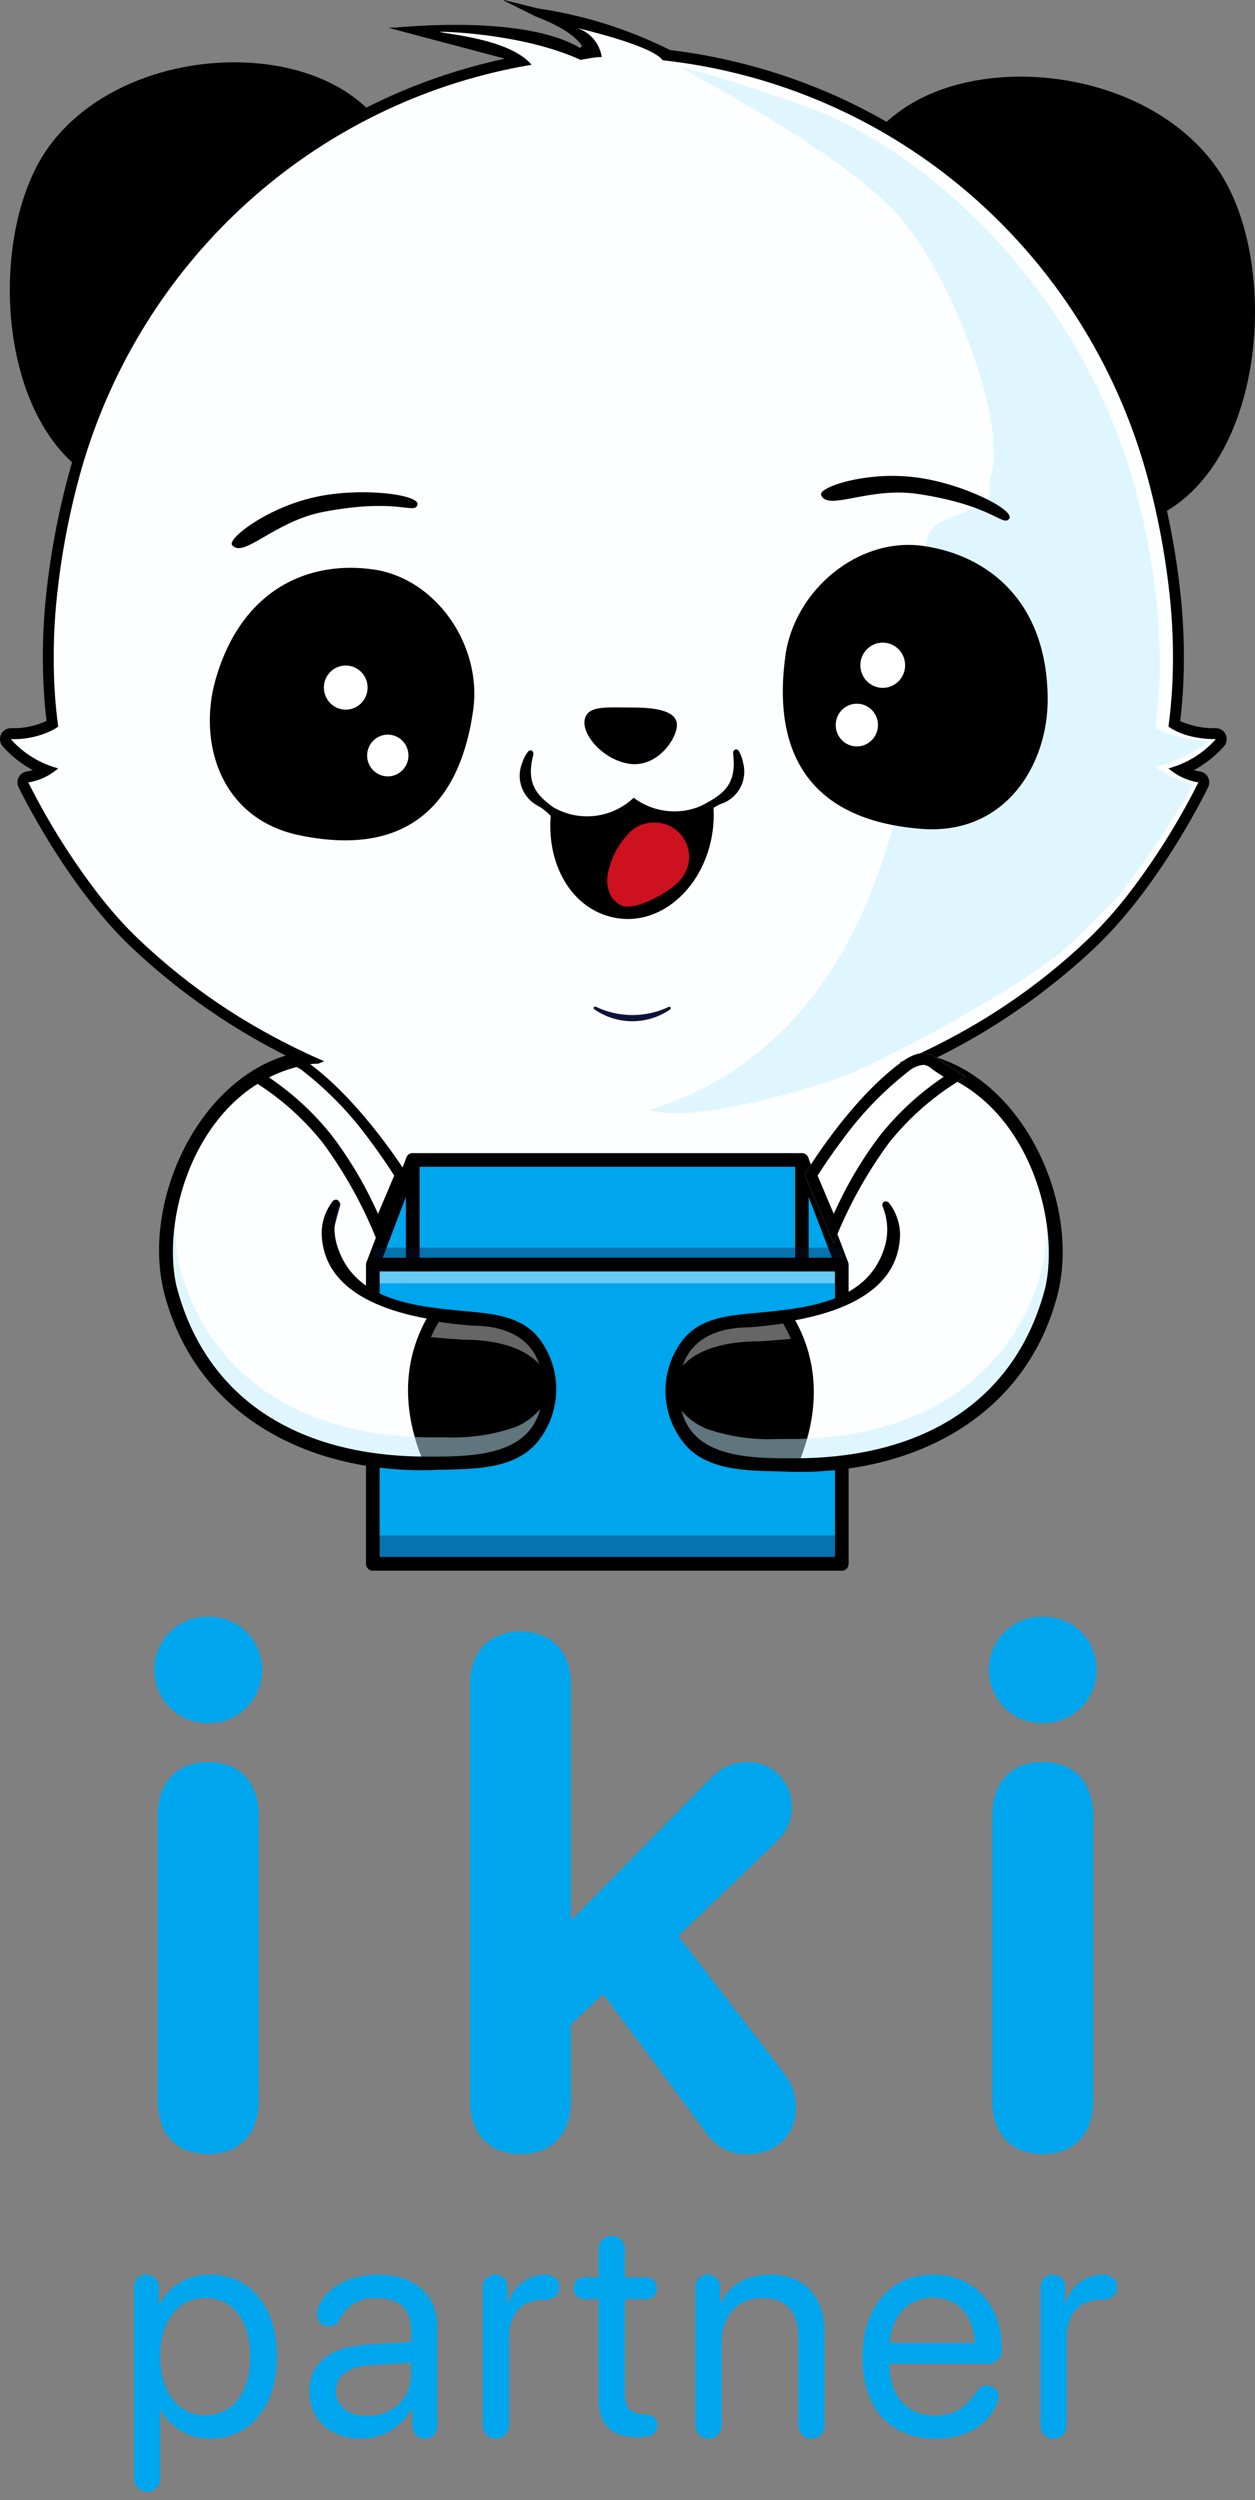 <svg width="111" height="221" viewBox="0 0 111 221" fill="none" xmlns="http://www.w3.org/2000/svg">
<rect x="0" y="0" width="111" height="221" fill="#808080" stroke="none"/>
<path opacity="0.35" d="M83.773 94.829C76.025 98.649 68.939 101.613 54.35 101.613C39.76 101.613 32.47 98.676 24.53 94.652C25.274 94.111 26.184 93.85 27.099 93.917C28.072 93.667 29.332 93.412 30.655 93.139C45.759 98.53 63.756 98.493 78.789 92.828C80.827 93.171 82.701 93.697 83.773 94.829Z" fill="#C5EFFF"/>
<path d="M34.643 35.41C34.345 36.078 34.006 36.728 33.629 37.354C28.522 40.289 14.738 45.651 8.762 42.544C-0.446 37.756 -1.186 20.344 4.406 12.85C9.998 5.355 22.177 3.672 29.479 7.464C38.995 12.408 38.796 26.065 34.646 35.404L34.643 35.41Z" fill="black"/>
<path d="M75.644 37.642C75.94 38.346 76.28 39.03 76.662 39.691C81.923 42.843 96.173 48.687 102.454 45.569C112.133 40.763 113.235 22.647 107.551 14.735C101.867 6.824 89.224 4.84 81.547 8.646C71.546 13.612 71.498 27.834 75.644 37.64V37.642Z" fill="black"/>
<path d="M52.349 5.119C51.94 5.182 51.519 5.26 51.337 5.296C51.277 5.264 51.214 5.236 51.154 5.207C51.551 5.173 51.95 5.144 52.349 5.119Z" fill="white"/>
<path opacity="0.4" d="M5.128 64.074C5.135 64.122 5.14 64.174 5.147 64.222C5.066 64.284 4.982 64.34 4.894 64.392C4.851 64.419 4.8 64.448 4.748 64.477C4.76 63.521 4.8 62.549 4.868 61.562C4.892 61.907 4.921 62.246 4.954 62.586C5.002 63.086 5.06 63.584 5.128 64.072V64.074Z" fill="white"/>
<path opacity="0.4" d="M103.551 64.367C103.462 64.311 103.393 64.262 103.342 64.223C103.349 64.175 103.357 64.126 103.361 64.076C103.428 63.586 103.484 63.09 103.534 62.59C103.568 62.25 103.597 61.91 103.621 61.566C103.688 62.554 103.728 63.525 103.741 64.481C103.668 64.44 103.606 64.403 103.548 64.367H103.551Z" fill="white"/>
<path d="M107.534 65.334C107.534 65.334 107.512 65.361 107.491 65.385C106.38 66.615 104.94 67.493 103.346 67.915C104.094 68.572 105.011 69.003 105.991 69.159C104.25 72.63 102.185 75.925 99.825 79C98.971 80.102 98.059 81.157 97.093 82.16C96.824 82.439 96.55 82.711 96.271 82.976C95.639 83.581 95 84.162 94.354 84.721C92.203 86.587 89.912 88.281 87.501 89.787C87.387 89.86 87.269 89.93 87.159 89.998C83.224 92.406 79.022 94.34 74.639 95.76C68.046 97.89 61.169 98.992 54.247 99.026C47.324 98.992 40.447 97.89 33.853 95.76C29.471 94.339 25.269 92.405 21.333 89.998C21.249 89.944 21.159 89.891 21.076 89.837C18.634 88.319 16.315 86.609 14.14 84.721C13.494 84.161 12.855 83.578 12.223 82.974C11.932 82.695 11.642 82.408 11.361 82.118C10.861 81.601 10.373 81.063 9.905 80.514C9.544 80.094 9.193 79.667 8.854 79.237C6.441 76.124 4.331 72.782 2.554 69.259C2.522 69.194 2.506 69.16 2.506 69.16C2.506 69.16 2.566 69.153 2.674 69.133C3.557 68.959 4.382 68.565 5.075 67.985C5.101 67.963 5.128 67.942 5.152 67.918C3.558 67.496 2.118 66.618 1.007 65.388C0.985 65.364 0.971 65.347 0.964 65.337H1.026C2.287 65.372 3.538 65.094 4.669 64.529C7.529 64.189 10.304 63.937 11.177 61.893C20.109 40.945 44.432 41.462 50.462 57.879C52.342 62.945 52.436 68.51 50.728 73.638C51.817 73.586 52.906 73.556 53.996 73.548H54.508C55.666 73.556 56.825 73.589 57.983 73.648C56.272 68.518 56.365 62.948 58.248 57.88C64.277 41.463 88.601 40.946 97.533 61.894C98.38 63.875 101.01 64.173 103.77 64.499C104.916 65.086 106.189 65.375 107.473 65.339H107.535L107.534 65.334Z" fill="white"/>
<path opacity="0.35" d="M105.987 69.157C105.987 69.157 101.948 77.552 96.267 82.974C93.482 85.631 90.428 87.984 87.155 89.995C83.219 92.404 79.017 94.338 74.635 95.757C61.38 100.116 47.099 100.116 33.845 95.757C29.463 94.337 25.261 92.403 21.325 89.995C18.052 87.984 14.997 85.631 12.212 82.974C6.534 77.552 2.494 69.157 2.494 69.157C3.094 69.065 3.672 68.867 4.203 68.572C6.386 72.468 9.08 76.049 12.211 79.217C14.996 81.874 18.051 84.228 21.324 86.239C25.26 88.648 29.462 90.582 33.844 92.001C47.098 96.36 61.38 96.36 74.634 92.001C79.016 90.581 83.218 88.647 87.154 86.239C90.427 84.228 93.481 81.874 96.266 79.217C99.398 76.049 102.092 72.469 104.275 68.573C104.805 68.869 105.384 69.067 105.984 69.157L105.987 69.157Z" fill="#B3B3B3"/>
<path d="M108.003 64.957C107.943 64.885 107.868 64.827 107.783 64.788C107.698 64.749 107.606 64.73 107.513 64.731C106.371 64.764 105.238 64.529 104.202 64.044C104.139 64.012 104.088 63.961 104.055 63.899C104.022 63.837 104.009 63.766 104.017 63.695C104.06 63.355 104.098 63.006 104.132 62.652C104.205 61.924 104.257 61.179 104.293 60.431C104.399 58.042 104.342 55.648 104.12 53.267C103.755 49.487 103.074 45.745 102.085 42.081C101.64 40.41 101.11 38.763 100.498 37.147C100.462 37.052 100.429 36.96 100.393 36.867C100.328 36.7 100.261 36.53 100.194 36.36C100.16 36.276 100.123 36.188 100.09 36.101C100.076 36.064 100.059 36.028 100.045 35.992C99.929 35.706 99.814 35.422 99.689 35.136C99.096 33.753 98.443 32.4 97.731 31.078C97.628 30.886 97.525 30.695 97.418 30.506C95.679 27.381 93.616 24.451 91.264 21.765C86.464 16.287 80.566 11.901 73.961 8.898C71.352 7.719 68.649 6.766 65.88 6.048C65.322 5.903 64.739 5.762 64.15 5.631C63.611 5.509 63.061 5.397 62.516 5.295C62.078 5.213 61.64 5.135 61.201 5.062C60.526 4.953 59.847 4.859 59.164 4.781C55.478 2.944 51.531 1.7 47.465 1.093C47.722 1.221 51.49 2.466 52.099 4.529C51.796 4.549 51.496 4.571 51.193 4.597C46.266 1.597 34.535 2.474 34.535 2.474C34.535 2.474 41.204 2.593 45.69 5.351C45.236 5.436 44.787 5.529 44.335 5.631C43.746 5.762 43.164 5.903 42.605 6.048C39.836 6.765 37.133 7.719 34.525 8.898C27.92 11.9 22.022 16.285 17.223 21.764C14.873 24.45 12.811 27.379 11.071 30.503C10.965 30.692 10.859 30.884 10.756 31.076C10.044 32.396 9.392 33.748 8.8 35.134C8.663 35.452 8.528 35.775 8.397 36.097C8.257 36.444 8.122 36.792 7.988 37.141V37.146L7.981 37.168C7.37 38.775 6.844 40.414 6.404 42.078C5.416 45.742 4.736 49.484 4.372 53.264C4.149 55.646 4.09 58.04 4.196 60.43C4.232 61.175 4.285 61.922 4.357 62.648C4.391 63.005 4.429 63.354 4.472 63.694C4.48 63.764 4.467 63.835 4.434 63.897C4.401 63.96 4.35 64.011 4.288 64.043C3.245 64.531 2.104 64.766 0.955 64.73C0.841 64.73 0.729 64.763 0.633 64.825C0.537 64.887 0.46 64.976 0.413 65.081C0.365 65.185 0.348 65.302 0.363 65.416C0.378 65.53 0.426 65.637 0.5 65.725C1.292 66.613 2.242 67.343 3.3 67.878C3.343 67.899 3.379 67.932 3.404 67.974C3.428 68.015 3.44 68.063 3.438 68.112C3.436 68.16 3.42 68.207 3.392 68.246C3.364 68.285 3.325 68.315 3.28 68.332C3.007 68.437 2.723 68.511 2.433 68.555C2.338 68.566 2.247 68.6 2.167 68.654C2.087 68.708 2.022 68.78 1.976 68.865C1.929 68.95 1.904 69.045 1.902 69.142C1.9 69.239 1.921 69.335 1.963 69.422C2.128 69.769 6.116 77.977 11.811 83.416C18.387 89.637 26.323 94.204 34.974 96.748C41.23 98.63 47.72 99.602 54.248 99.633C60.776 99.601 67.265 98.63 73.521 96.748C82.172 94.204 90.107 89.637 96.684 83.416C102.382 77.98 106.365 69.769 106.532 69.422C106.574 69.335 106.594 69.239 106.592 69.142C106.589 69.045 106.564 68.95 106.517 68.865C106.471 68.781 106.405 68.709 106.325 68.655C106.245 68.601 106.154 68.568 106.058 68.558C105.769 68.511 105.485 68.435 105.211 68.332C105.166 68.315 105.128 68.285 105.1 68.246C105.072 68.207 105.055 68.16 105.053 68.112C105.051 68.064 105.063 68.016 105.087 67.975C105.111 67.933 105.147 67.899 105.19 67.878C106.248 67.343 107.198 66.613 107.992 65.725C108.081 65.618 108.131 65.483 108.133 65.343C108.135 65.203 108.09 65.066 108.004 64.956L108.003 64.957ZM105.646 66.209C104.911 66.733 104.084 67.112 103.21 67.325C103.102 67.351 103.004 67.406 102.925 67.484C102.847 67.562 102.791 67.661 102.763 67.769C102.736 67.877 102.739 67.991 102.772 68.097C102.805 68.203 102.867 68.298 102.95 68.371C103.473 68.829 104.071 69.19 104.717 69.439C104.765 69.457 104.809 69.486 104.845 69.522C104.882 69.559 104.91 69.604 104.928 69.652C104.947 69.701 104.954 69.753 104.951 69.805C104.948 69.857 104.933 69.908 104.909 69.954C103.633 72.365 100.212 78.38 95.862 82.536C81.456 96.287 63.604 98.391 54.248 98.423C44.889 98.391 27.036 96.287 12.633 82.535C8.277 78.38 4.859 72.365 3.58 69.953C3.555 69.907 3.541 69.857 3.537 69.805C3.534 69.753 3.541 69.701 3.559 69.652C3.577 69.603 3.605 69.559 3.642 69.522C3.678 69.485 3.722 69.457 3.77 69.438C4.418 69.19 5.018 68.829 5.541 68.37C5.625 68.297 5.687 68.203 5.72 68.096C5.753 67.99 5.756 67.876 5.728 67.768C5.701 67.66 5.645 67.562 5.566 67.484C5.487 67.405 5.389 67.35 5.282 67.324C4.407 67.111 3.58 66.732 2.845 66.208C2.805 66.18 2.775 66.141 2.756 66.096C2.738 66.05 2.734 66 2.744 65.952C2.754 65.904 2.777 65.86 2.811 65.825C2.846 65.791 2.889 65.767 2.937 65.757C3.859 65.603 4.736 65.245 5.505 64.708C5.591 64.643 5.659 64.556 5.7 64.456C5.742 64.355 5.756 64.246 5.741 64.138C5.668 63.631 5.606 63.09 5.55 62.529C5.483 61.822 5.43 61.097 5.396 60.371C5.293 58.038 5.35 55.701 5.567 53.376C5.926 49.665 6.594 45.99 7.564 42.392C8.008 40.731 8.538 39.096 9.153 37.492L9.16 37.477C9.164 37.462 9.169 37.451 9.174 37.436C9.18 37.421 9.174 37.429 9.179 37.423C9.188 37.395 9.203 37.363 9.215 37.331C13.968 25.181 23.221 15.379 35.011 10.007C36.22 9.461 37.452 8.963 38.708 8.514C40.087 8.022 41.486 7.592 42.904 7.223C43.449 7.08 44.019 6.942 44.593 6.816C45.34 6.648 46.093 6.5 46.849 6.369L47.157 6.318C47.253 6.301 47.352 6.284 47.448 6.27C47.452 6.269 47.456 6.269 47.461 6.27C47.655 6.238 47.85 6.209 48.044 6.18C50.098 5.875 52.168 5.698 54.244 5.652C56.315 5.698 58.38 5.874 60.429 6.178C60.468 6.183 60.507 6.187 60.545 6.195C60.877 6.243 61.206 6.299 61.538 6.355L61.624 6.37C61.814 6.402 62.004 6.436 62.194 6.472H62.198C62.765 6.579 63.33 6.693 63.892 6.819C64.467 6.945 65.034 7.083 65.58 7.226C66.995 7.593 68.399 8.025 69.775 8.518C71.03 8.964 72.265 9.464 73.472 10.01C85.264 15.382 94.519 25.183 99.273 37.334L99.374 37.596C99.374 37.596 99.374 37.596 99.374 37.601C99.974 39.17 100.491 40.771 100.922 42.396C101.895 45.994 102.565 49.669 102.924 53.381C103.141 55.706 103.198 58.043 103.095 60.376C103.059 61.102 103.007 61.83 102.936 62.533C102.883 63.094 102.821 63.635 102.749 64.142C102.734 64.25 102.748 64.36 102.79 64.46C102.831 64.561 102.899 64.648 102.985 64.713C103.754 65.25 104.631 65.608 105.554 65.761C105.6 65.772 105.643 65.795 105.677 65.83C105.71 65.864 105.733 65.907 105.743 65.955C105.752 66.002 105.748 66.051 105.731 66.096C105.714 66.141 105.684 66.18 105.645 66.208L105.646 66.209Z" fill="black"/>
<path d="M108.291 64.73C108.198 64.614 108.08 64.521 107.947 64.458C107.814 64.395 107.668 64.363 107.52 64.366C106.446 64.394 105.378 64.181 104.394 63.743C104.39 63.742 104.387 63.74 104.384 63.736C104.382 63.733 104.381 63.728 104.382 63.724C104.425 63.391 104.463 63.04 104.497 62.685C104.567 61.974 104.622 61.221 104.658 60.445C104.766 58.039 104.708 55.628 104.485 53.229C104.117 49.429 103.432 45.666 102.437 41.983C101.996 40.321 101.471 38.683 100.866 37.075L100.733 36.73C100.669 36.563 100.601 36.391 100.534 36.221L100.495 36.124C100.474 36.07 100.452 36.017 100.431 35.959L100.385 35.85C100.267 35.562 100.15 35.275 100.025 34.988C99.431 33.602 98.768 32.227 98.052 30.901C97.949 30.707 97.846 30.512 97.737 30.323C95.985 27.176 93.908 24.226 91.54 21.52C86.706 16.004 80.766 11.588 74.114 8.565C71.487 7.377 68.763 6.417 65.975 5.696C65.415 5.548 64.828 5.407 64.232 5.274C63.703 5.155 63.148 5.04 62.586 4.936C62.112 4.847 61.68 4.771 61.261 4.703L61.235 4.698C60.572 4.591 59.914 4.499 59.275 4.426H59.268C55.66 2.618 51.795 1.389 47.812 0.784C47.679 0.762 47.593 0.747 47.557 0.74L44.557 0.001C44.552 -0.001 44.547 9.11683e-05 44.542 0.002C44.538 0.005 44.534 0.009 44.533 0.014C44.531 0.018 44.531 0.024 44.533 0.028C44.534 0.033 44.538 0.037 44.542 0.039L47.308 1.421C47.342 1.438 47.421 1.469 47.544 1.518C49.918 2.442 51.004 3.345 51.477 4.056C51.383 4.155 51.4 4.138 51.304 4.238C46.342 1.294 35.749 2.384 35.081 2.432C35.071 2.432 34.382 2.454 34.382 2.464L44.659 5.186L44.258 5.273C43.679 5.401 43.092 5.545 42.516 5.693C39.728 6.416 37.006 7.376 34.379 8.564C27.728 11.588 21.789 16.004 16.955 21.521C14.589 24.228 12.513 27.178 10.76 30.324C10.654 30.516 10.546 30.708 10.443 30.902C9.724 32.234 9.063 33.609 8.472 34.989C8.335 35.31 8.198 35.635 8.066 35.96C7.924 36.309 7.79 36.66 7.655 37.008L7.569 37.231L7.573 37.236C6.99 38.791 6.486 40.374 6.062 41.98C5.067 45.665 4.382 49.429 4.014 53.23C3.792 55.628 3.734 58.039 3.843 60.446C3.881 61.224 3.934 61.98 4.003 62.681C4.037 63.033 4.076 63.381 4.117 63.708C4.118 63.712 4.117 63.716 4.116 63.72C4.114 63.724 4.111 63.727 4.107 63.73C3.131 64.179 2.066 64.397 0.993 64.366C0.784 64.359 0.578 64.419 0.404 64.538C0.296 64.616 0.205 64.715 0.137 64.83C0.069 64.945 0.025 65.073 0.008 65.205C-0.009 65.338 0.001 65.473 0.038 65.602C0.075 65.73 0.138 65.849 0.223 65.952C0.984 66.813 1.889 67.531 2.898 68.073C2.734 68.123 2.568 68.162 2.4 68.19C2.247 68.206 2.1 68.26 1.972 68.345C1.844 68.431 1.738 68.547 1.663 68.683C1.589 68.819 1.548 68.971 1.544 69.127C1.54 69.282 1.573 69.436 1.641 69.576C1.679 69.66 5.762 78.136 11.565 83.677C18.182 89.936 26.166 94.531 34.87 97.091C41.161 98.984 47.687 99.962 54.251 99.994C60.813 99.962 67.337 98.984 73.626 97.091C82.331 94.531 90.316 89.935 96.934 83.677C102.738 78.135 106.817 69.66 106.858 69.576C106.924 69.437 106.957 69.284 106.953 69.13C106.949 68.975 106.909 68.825 106.835 68.689C106.762 68.554 106.658 68.438 106.531 68.352C106.405 68.265 106.26 68.211 106.108 68.192H106.104C105.932 68.164 105.763 68.124 105.597 68.073C106.602 67.528 107.506 66.811 108.269 65.955C108.411 65.783 108.49 65.568 108.494 65.344C108.498 65.121 108.426 64.903 108.291 64.727V64.73ZM8.842 37.297C8.84 37.3 8.838 37.305 8.838 37.309V37.304C8.839 37.302 8.841 37.299 8.842 37.297Z" fill="black"/>
<path d="M30.004 127.396C29.995 126.612 27.056 127.964 27.06 127.175C27.056 123.001 27.33 118.832 27.88 114.695C27.921 114.389 27.966 114.083 28.012 113.78C28.166 112.768 28.333 111.788 28.512 110.841C29.502 105.617 21.742 97.181 24.53 94.654C25.023 94.208 26.89 94.048 28.149 94.018C28.97 93.681 29.807 93.386 30.658 93.137C33.568 92.533 36.771 91.829 37.846 90.846C42.061 86.984 47.46 85.324 54.023 85.293H54.177C60.74 85.325 66.138 86.987 70.352 90.846C71.825 92.193 75.518 92.275 78.792 92.827C80.829 93.171 75.052 93.308 83.775 94.829C84.186 94.903 84.294 95.482 84.455 95.883C85.89 99.473 79.412 108.695 80.182 113.777C80.826 118.224 81.144 122.713 81.134 127.207C81.139 127.995 79.685 127.638 79.676 128.42" fill="#FCFEFF"/>
<path d="M47.517 126.273C48.862 126.273 49.953 125.171 49.953 123.812C49.953 122.453 48.862 121.351 47.517 121.351C46.171 121.351 45.08 122.453 45.08 123.812C45.08 125.171 46.171 126.273 47.517 126.273Z" fill="#0D1338"/>
<path d="M47.544 116.477C48.89 116.477 49.981 115.375 49.981 114.016C49.981 112.657 48.89 111.555 47.544 111.555C46.199 111.555 45.108 112.657 45.108 114.016C45.108 115.375 46.199 116.477 47.544 116.477Z" fill="#0D1338"/>
<path d="M60.646 126.273C61.992 126.273 63.083 125.171 63.083 123.812C63.083 122.453 61.992 121.351 60.646 121.351C59.3 121.351 58.21 122.453 58.21 123.812C58.21 125.171 59.3 126.273 60.646 126.273Z" fill="#0D1338"/>
<path d="M60.67 116.477C62.016 116.477 63.107 115.375 63.107 114.016C63.107 112.657 62.016 111.555 60.67 111.555C59.325 111.555 58.234 112.657 58.234 114.016C58.234 115.375 59.325 116.477 60.67 116.477Z" fill="#0D1338"/>
<path d="M42.47 104.929C39.645 107.96 37.974 111.903 37.75 116.059C37.442 122.292 37.467 129.969 37.592 136.549C37.178 136.495 36.779 136.437 36.39 136.381C36.268 129.821 36.244 122.203 36.554 115.996C36.791 111.553 38.576 107.338 41.595 104.097C43.205 102.362 44.082 103.183 42.47 104.929Z" fill="#0D1338"/>
<path d="M28.504 114.543C28.131 114.395 27.749 114.242 27.357 114.076L28.504 114.543ZM80.83 114.083C80.438 114.239 80.054 114.394 79.684 114.535L80.83 114.083Z" fill="black"/>
<path d="M27.256 114.826C27.355 113.504 29.07 105.558 29.887 106.155C29.967 106.186 30.032 106.246 30.068 106.324C30.105 106.402 30.111 106.491 30.084 106.572C29.68 107.945 29.349 109.338 29.094 110.747C28.82 112.152 28.652 113.586 28.438 114.998C28.405 115.147 28.317 115.278 28.192 115.365C28.067 115.451 27.915 115.487 27.765 115.465C27.616 115.443 27.48 115.364 27.385 115.245C27.29 115.127 27.243 114.976 27.253 114.823L27.256 114.826Z" fill="#0D1338"/>
<path d="M80.927 114.861C80.732 112.548 79.122 105.558 78.309 106.155C78.229 106.186 78.165 106.246 78.128 106.324C78.091 106.402 78.085 106.491 78.112 106.573C78.517 107.945 78.847 109.339 79.102 110.747C79.376 112.153 79.542 113.587 79.753 115.002C79.787 115.146 79.871 115.272 79.991 115.357C80.111 115.442 80.257 115.48 80.403 115.462C80.548 115.445 80.682 115.374 80.779 115.263C80.875 115.152 80.928 115.009 80.927 114.861Z" fill="#0D1338"/>
<path d="M107.534 65.335C107.534 65.335 107.513 65.361 107.491 65.386C106.38 66.616 104.939 67.495 103.344 67.918C104.094 68.573 105.012 69.003 105.992 69.158C104.251 72.629 102.186 75.924 99.826 78.999C98.972 80.102 98.06 81.157 97.094 82.159C96.825 82.438 96.551 82.711 96.272 82.978C95.64 83.579 95.001 84.16 94.357 84.72C92.206 86.585 89.914 88.279 87.503 89.786C87.388 89.859 87.272 89.929 87.162 89.997C83.225 92.406 79.023 94.341 74.64 95.762C68.047 97.892 61.17 98.994 54.248 99.028C47.325 98.994 40.447 97.892 33.853 95.762C29.471 94.341 25.269 92.406 21.333 89.997C21.247 89.946 21.16 89.893 21.076 89.842C18.635 88.323 16.316 86.612 14.141 84.726C13.495 84.165 12.855 83.584 12.221 82.981C11.93 82.699 11.642 82.413 11.361 82.125C10.859 81.607 10.374 81.072 9.905 80.521C9.546 80.101 9.196 79.674 8.855 79.241C6.439 76.127 4.327 72.783 2.55 69.257C2.519 69.191 2.503 69.157 2.503 69.157C2.559 69.151 2.615 69.142 2.671 69.131C3.554 68.958 4.379 68.563 5.072 67.983C5.098 67.961 5.125 67.939 5.149 67.918C3.554 67.496 2.114 66.616 1.003 65.386C0.982 65.362 0.968 65.344 0.96 65.335H1.023C2.284 65.368 3.534 65.09 4.666 64.527C4.752 64.481 4.829 64.434 4.897 64.393C4.984 64.341 5.068 64.285 5.149 64.223C5.142 64.175 5.137 64.126 5.13 64.076C5.063 63.586 5.008 63.09 4.957 62.59C4.887 61.869 4.836 61.139 4.803 60.401C4.696 58.04 4.753 55.675 4.974 53.323C5.333 49.578 6.008 45.869 6.99 42.239C9.308 33.643 13.839 25.821 20.121 19.567C26.404 13.313 34.214 8.851 42.757 6.634C43.322 6.486 43.894 6.35 44.466 6.221C45.307 6.034 46.157 5.869 47.016 5.725C45.047 3.356 39.037 2.985 38.908 2.813C40.121 2.793 46.47 3.124 51.156 5.206C51.216 5.232 51.279 5.264 51.339 5.295C51.521 5.259 51.941 5.181 52.35 5.118H52.367C52.65 5.066 52.937 5.04 53.225 5.04C53.132 4.448 52.877 3.894 52.489 3.441C52.101 2.988 51.595 2.653 51.029 2.474C51.154 2.502 57.685 4.003 58.611 5.328C60.43 5.527 62.237 5.825 64.024 6.222C64.599 6.351 65.168 6.487 65.735 6.635C74.279 8.851 82.09 13.313 88.373 19.566C94.656 25.819 99.188 33.642 101.507 42.237C102.488 45.868 103.162 49.576 103.523 53.322C103.744 55.674 103.801 58.039 103.694 60.399C103.658 61.137 103.605 61.867 103.536 62.588C103.487 63.088 103.43 63.583 103.365 64.074C103.358 64.125 103.35 64.174 103.343 64.222C103.394 64.261 103.463 64.309 103.553 64.365C103.615 64.404 103.687 64.447 103.769 64.493C104.207 64.732 104.673 64.916 105.155 65.041C105.912 65.238 106.692 65.336 107.474 65.332L107.534 65.335Z" fill="#FCFEFF"/>
<path opacity="0.49" d="M106.956 65.502C106.956 65.502 106.934 65.526 106.915 65.55C105.5 66.599 103.896 67.359 102.193 67.787C103.2 68.527 104.337 69.065 105.545 69.372C103.645 72.653 101.536 75.806 99.231 78.81C98.426 79.844 94.533 83.582 93.917 84.114C91.651 85.843 89.269 87.41 86.787 88.805C83.132 91.025 79.349 93.025 75.459 94.794C73.775 95.582 61.837 99.46 57.446 98.101C76.862 92.113 81.849 70.066 81.849 48.497C81.849 44.499 88.404 46.223 87.491 42.508C89.416 37.795 84.036 23.773 79.021 18.56C73.729 13.063 61.094 6.544 60.224 5.976C61.784 6.165 70.851 9.116 73.29 10.218C85.348 15.662 96.522 28.55 100.446 43.333C101.382 46.789 102.024 50.319 102.366 53.884C102.577 56.124 102.631 58.376 102.529 60.624C102.493 61.324 102.445 62.024 102.375 62.709C102.33 63.185 102.274 63.658 102.212 64.124C102.205 64.172 102.2 64.219 102.193 64.264C102.241 64.301 102.306 64.347 102.392 64.401C102.45 64.437 102.519 64.478 102.596 64.524C103.014 64.75 103.457 64.926 103.915 65.046C104.892 65.294 105.89 65.446 106.896 65.5H106.956V65.502Z" fill="#C5EFFF"/>
<path d="M59.861 64.274C59.673 65.631 57.955 67.837 55.686 67.516C53.418 67.196 51.512 65.04 51.702 63.683C51.892 62.326 53.596 62.535 55.999 62.54C58.26 62.54 60.048 62.919 59.858 64.275L59.861 64.274Z" fill="black"/>
<path d="M63.785 71.049C63.549 71.149 63.323 71.27 63.109 71.411C63.151 72.109 63.123 72.809 63.025 73.501C62.357 78.295 58.627 81.731 54.691 81.173C50.755 80.615 48.347 76.654 48.707 72.12C48.397 71.787 48.042 71.499 47.652 71.265C46.968 70.937 46.434 70.356 46.162 69.641C45.889 68.927 45.899 68.135 46.189 67.427C46.295 67.082 46.46 66.758 46.677 66.471C46.902 66.153 47.258 66.384 47.162 66.748C47.162 66.757 47.159 66.766 47.155 66.774C46.516 69.263 47.481 70.303 48.947 71.363C50.066 72.004 51.357 72.269 52.635 72.116C53.912 71.964 55.107 71.403 56.046 70.516C56.887 71.147 57.875 71.547 58.915 71.675C59.955 71.804 61.009 71.657 61.976 71.249C63.828 70.287 65.198 69.477 64.845 66.66V66.633C64.797 66.262 65.181 66.077 65.364 66.423C65.541 66.736 65.664 67.078 65.727 67.434C65.923 68.172 65.832 68.959 65.471 69.632C65.11 70.304 64.508 70.811 63.788 71.048L63.785 71.049Z" fill="black"/>
<path d="M41.854 62.742C41.069 68.397 38.13 76.252 26.484 73.831C19.4 72.361 17.494 65.502 19.08 60.019C21.414 51.954 27.409 49.536 33.009 50.332C38.609 51.128 42.643 57.087 41.854 62.742Z" fill="black"/>
<path d="M30.579 62.728C31.646 62.728 32.511 61.854 32.511 60.776C32.511 59.699 31.646 58.825 30.579 58.825C29.512 58.825 28.647 59.699 28.647 60.776C28.647 61.854 29.512 62.728 30.579 62.728Z" fill="white"/>
<path d="M34.299 68.626C35.308 68.626 36.126 67.8 36.126 66.781C36.126 65.763 35.308 64.936 34.299 64.936C33.29 64.936 32.472 65.763 32.472 66.781C32.472 67.8 33.29 68.626 34.299 68.626Z" fill="white"/>
<path d="M36.923 44.634C36.621 45.498 35.217 43.997 28.647 45.236C24.271 46.061 21.522 49.417 20.527 48.179C20.094 47.64 23.54 44.896 27.878 43.937C31.98 43.029 37.242 43.721 36.92 44.637L36.923 44.634Z" fill="black"/>
<path d="M60.946 75.992C60.901 76.519 60.714 77.023 60.407 77.451C59.708 78.674 56.095 80.645 54.914 80.017C53.719 79.389 53.474 77.976 53.895 76.668C54.177 75.639 54.692 74.69 55.4 73.896C55.721 73.485 56.139 73.163 56.615 72.957C57.091 72.751 57.611 72.669 58.127 72.719C58.525 72.746 58.914 72.853 59.271 73.032C59.628 73.212 59.947 73.461 60.209 73.765C60.471 74.069 60.67 74.422 60.797 74.804C60.923 75.186 60.974 75.59 60.946 75.992Z" fill="#CE111F"/>
<path d="M69.469 57.956C68.661 63.752 69.358 72.327 81.506 73.266C88.893 73.836 92.693 67.625 92.663 61.774C92.62 53.163 87.393 49.071 81.652 48.256C75.91 47.441 70.273 52.161 69.466 57.957L69.469 57.956Z" fill="black"/>
<path d="M78.075 60.802C79.168 60.802 80.055 59.907 80.055 58.803C80.055 57.698 79.168 56.803 78.075 56.803C76.982 56.803 76.095 57.698 76.095 58.803C76.095 59.907 76.982 60.802 78.075 60.802Z" fill="white"/>
<path d="M75.784 65.978C76.817 65.978 77.654 65.132 77.654 64.09C77.654 63.047 76.817 62.201 75.784 62.201C74.752 62.201 73.915 63.047 73.915 64.09C73.915 65.132 74.752 65.978 75.784 65.978Z" fill="white"/>
<path d="M89.253 45.859C88.684 46.576 87.853 44.687 81.245 43.67C76.845 42.99 73.153 45.238 72.621 43.738C72.39 43.082 76.54 41.638 80.947 42.187C85.115 42.7 89.859 45.107 89.253 45.859Z" fill="black"/>
<path d="M52.683 88.978C53.692 89.465 54.796 89.719 55.915 89.722C57.034 89.725 58.139 89.477 59.151 88.996C59.18 88.984 59.212 88.983 59.241 88.992C59.27 89.002 59.295 89.022 59.311 89.049C59.327 89.075 59.333 89.107 59.328 89.138C59.323 89.168 59.307 89.196 59.283 89.216C58.292 89.905 57.117 90.273 55.913 90.27C54.71 90.267 53.536 89.895 52.548 89.202C52.535 89.191 52.524 89.178 52.516 89.163C52.508 89.148 52.503 89.131 52.502 89.114C52.5 89.097 52.502 89.08 52.507 89.064C52.512 89.048 52.52 89.033 52.531 89.02C52.549 88.998 52.573 88.983 52.599 88.977C52.626 88.97 52.654 88.972 52.68 88.983L52.683 88.978Z" fill="#0D1338"/>
<path d="M70.927 102.531H36.501V132.571H70.927V102.531Z" fill="#00A6ED"/>
<path d="M70.928 133.175H36.501C36.342 133.175 36.19 133.111 36.078 132.998C35.966 132.884 35.903 132.731 35.903 132.57V102.531C35.903 102.371 35.966 102.217 36.078 102.104C36.19 101.991 36.342 101.927 36.501 101.927H70.927C71.086 101.927 71.238 101.991 71.35 102.104C71.462 102.217 71.525 102.371 71.525 102.531V132.574C71.525 132.733 71.461 132.886 71.349 132.999C71.237 133.111 71.086 133.175 70.928 133.175ZM37.1 131.964H70.327V103.136H37.1V131.964Z" fill="black"/>
<path d="M32.978 138.228L36.501 132.571V102.531L32.978 111.776V138.228Z" fill="#00A6ED"/>
<path d="M32.978 138.833C32.922 138.833 32.866 138.825 32.813 138.809C32.688 138.772 32.578 138.695 32.5 138.59C32.422 138.485 32.38 138.357 32.38 138.226V111.773C32.38 111.698 32.394 111.624 32.421 111.554L35.944 102.31C35.995 102.18 36.09 102.072 36.211 102.005C36.332 101.937 36.473 101.914 36.609 101.94C36.745 101.965 36.868 102.038 36.957 102.144C37.047 102.251 37.097 102.386 37.099 102.526V132.566C37.099 132.68 37.067 132.792 37.007 132.888L33.484 138.546C33.43 138.632 33.356 138.704 33.267 138.754C33.178 138.803 33.079 138.829 32.977 138.829L32.978 138.833ZM33.577 111.887V136.127L35.901 132.394V105.788L33.577 111.887Z" fill="black"/>
<path d="M74.449 138.228L70.926 132.571V102.531L74.449 111.776V138.228Z" fill="#00A6ED"/>
<path d="M74.45 138.833C74.349 138.833 74.249 138.807 74.16 138.757C74.072 138.707 73.997 138.636 73.943 138.549L70.42 132.892C70.36 132.795 70.328 132.683 70.328 132.569V102.529C70.33 102.389 70.38 102.254 70.47 102.148C70.559 102.041 70.682 101.968 70.818 101.943C70.954 101.918 71.095 101.94 71.216 102.008C71.338 102.075 71.432 102.183 71.483 102.313L75.006 111.558C75.033 111.627 75.047 111.701 75.047 111.776V138.228C75.047 138.36 75.004 138.487 74.927 138.592C74.849 138.697 74.739 138.774 74.614 138.811C74.561 138.827 74.505 138.835 74.449 138.835L74.45 138.833ZM71.524 132.394L73.848 136.127V111.887L71.524 105.788V132.394Z" fill="black"/>
<path d="M74.45 111.775H32.978V138.228H74.45V111.775Z" fill="#00A6ED"/>
<g opacity="0.4">
<path d="M74.45 111.775H32.978V113.433H74.45V111.775Z" fill="white"/>
</g>
<g opacity="0.35">
<path d="M74.45 110.278H32.978V111.936H74.45V110.278Z" fill="#0D1338"/>
</g>
<g opacity="0.35">
<path d="M74.45 135.721H32.978V138.228H74.45V135.721Z" fill="#0D1338"/>
</g>
<path d="M74.45 138.833H32.978C32.9 138.833 32.822 138.817 32.749 138.787C32.677 138.756 32.611 138.712 32.555 138.656C32.5 138.6 32.456 138.533 32.425 138.46C32.395 138.386 32.38 138.308 32.38 138.228V111.775C32.38 111.615 32.443 111.461 32.555 111.348C32.667 111.235 32.819 111.171 32.978 111.171H74.45C74.609 111.171 74.761 111.235 74.873 111.348C74.985 111.461 75.049 111.615 75.049 111.775V138.225C75.049 138.305 75.034 138.384 75.004 138.458C74.974 138.531 74.93 138.598 74.874 138.655C74.819 138.711 74.753 138.756 74.68 138.786C74.607 138.817 74.529 138.833 74.45 138.833ZM33.577 137.622H73.85V112.381H33.577V137.622Z" fill="black"/>
<path d="M92.861 113.851V113.866C91.778 118.545 88.991 122.64 85.053 125.336C84.952 125.404 84.851 125.472 84.745 125.54L84.685 125.579C84.594 125.639 84.5 125.698 84.406 125.754L84.312 125.812C84.235 125.86 84.154 125.909 84.075 125.955C84.036 125.979 83.997 126.001 83.959 126.023C83.882 126.069 83.805 126.112 83.728 126.159C83.692 126.178 83.656 126.2 83.619 126.22C83.531 126.271 83.442 126.319 83.353 126.367C83.336 126.375 83.321 126.385 83.308 126.392C83.221 126.437 83.137 126.484 83.048 126.528C83.005 126.552 82.959 126.573 82.916 126.595C82.812 126.649 82.706 126.702 82.603 126.751C82.481 126.811 82.358 126.87 82.233 126.928C82.107 126.986 81.992 127.04 81.87 127.093C81.861 127.098 81.851 127.1 81.841 127.105C81.724 127.159 81.603 127.21 81.483 127.261C81.475 127.265 81.466 127.268 81.457 127.27C81.339 127.322 81.222 127.37 81.101 127.416C81.097 127.416 81.092 127.42 81.087 127.42L80.695 127.576C80.563 127.627 80.433 127.676 80.298 127.721C80.163 127.767 80.032 127.816 79.897 127.86C79.627 127.952 79.358 128.037 79.078 128.12C76.216 128.936 73.253 129.333 70.28 129.299H69.319C67.219 129.393 65.12 129.092 63.129 128.411C62.401 128.122 61.74 127.686 61.184 127.13C60.867 126.803 60.595 126.432 60.379 126.03C59.844 124.963 59.593 123.774 59.651 122.579C59.764 118.919 62.205 116.81 66.35 116.788C67.511 116.698 68.594 116.571 69.599 116.407C69.621 116.407 69.642 116.399 69.662 116.397C75.869 115.377 79.079 112.967 79.21 109.213C79.215 108.581 79.079 107.955 78.814 107.383C78.754 107.286 78.7 107.179 78.643 107.065C78.574 106.896 78.477 106.74 78.357 106.604L78.215 106.495L78.201 106.317C78.201 106.286 78.174 106.25 78.191 106.223C79.45 104.298 80.207 99.526 80.64 96.514C81.474 96.148 82.296 95.736 83.096 95.323C83.096 95.306 83.846 94.954 83.99 94.872C86.429 95.994 88.5 97.796 89.961 100.065C92.609 104.08 93.772 109.623 92.854 113.854L92.861 113.851Z" fill="#FCFEFF"/>
<path d="M60.241 126.035C60.456 126.438 60.728 126.809 61.046 127.135C61.602 127.69 62.263 128.127 62.991 128.417C64.982 129.098 67.081 129.399 69.181 129.305H70.068C72.62 123.276 71.099 118.9 69.525 116.4C69.504 116.4 69.484 116.407 69.463 116.409C68.458 116.572 67.375 116.699 66.214 116.79C62.069 116.814 59.629 118.921 59.515 122.581C59.456 123.776 59.707 124.966 60.243 126.033L60.241 126.035Z" fill="black"/>
<path opacity="0.4" d="M70.756 118.252C69.617 118.385 68.394 118.489 67.087 118.563C63.199 118.58 60.594 119.743 59.654 121.815V121.66C59.767 118.549 62.209 116.75 66.354 116.731C67.514 116.653 68.597 116.545 69.602 116.408C69.624 116.408 69.645 116.401 69.665 116.398C70.094 116.975 70.46 117.596 70.756 118.252Z" fill="white"/>
<path d="M69.593 129.843H69.177C67.009 129.933 64.843 129.616 62.789 128.91C61.996 128.592 61.275 128.116 60.669 127.51C60.317 127.148 60.017 126.738 59.778 126.291C59.199 125.142 58.925 123.861 58.985 122.573V122.566C58.975 121.689 59.151 120.821 59.499 120.019C59.848 119.216 60.363 118.498 61.008 117.913C62.485 116.751 64.324 116.162 66.194 116.252C67.328 116.163 68.4 116.039 69.38 115.879L69.791 115.813L69.978 116.11C71.687 118.819 73.175 123.343 70.562 129.515L70.425 129.84H70.04C69.894 129.84 69.744 129.84 69.596 129.84L69.593 129.843ZM60.713 125.778C60.906 126.136 61.147 126.465 61.429 126.756C61.935 127.262 62.538 127.658 63.201 127.919C65.129 128.569 67.158 128.856 69.189 128.766H69.718C71.874 123.414 70.719 119.456 69.261 116.985C68.331 117.128 67.32 117.242 66.258 117.325H66.22C62.349 117.349 60.157 119.218 60.051 122.594C59.997 123.694 60.225 124.79 60.714 125.776L60.713 125.778Z" fill="black"/>
<path opacity="0.49" d="M92.859 113.851V113.866C91.777 118.545 88.99 122.64 85.052 125.336C84.951 125.404 84.85 125.472 84.744 125.54L84.684 125.579C84.592 125.639 84.499 125.698 84.405 125.754L84.311 125.812C84.234 125.86 84.153 125.909 84.073 125.955C84.035 125.979 83.996 126.001 83.958 126.023C83.881 126.069 83.804 126.112 83.727 126.159C83.69 126.178 83.654 126.2 83.618 126.22C83.529 126.271 83.44 126.319 83.352 126.367C83.335 126.374 83.32 126.384 83.306 126.391C83.22 126.437 83.136 126.484 83.047 126.528C83.004 126.552 82.958 126.573 82.914 126.595C82.811 126.649 82.706 126.702 82.602 126.751C82.479 126.811 82.357 126.87 82.232 126.928C82.107 126.986 81.992 127.04 81.869 127.093C81.86 127.098 81.85 127.1 81.841 127.105C81.723 127.159 81.603 127.21 81.483 127.261C81.474 127.265 81.466 127.268 81.457 127.27C81.339 127.322 81.221 127.37 81.101 127.416C81.096 127.416 81.091 127.42 81.086 127.42L80.694 127.576C80.562 127.627 80.432 127.675 80.298 127.721C80.163 127.767 80.031 127.816 79.897 127.86C79.628 127.952 79.357 128.037 79.077 128.12C76.216 128.935 73.253 129.333 70.279 129.299H69.317C67.217 129.393 65.118 129.092 63.127 128.411C62.399 128.122 61.737 127.686 61.182 127.13C60.865 126.802 60.594 126.432 60.377 126.03C60.013 125.332 59.785 124.569 59.705 123.784C59.728 123.833 59.752 123.879 59.777 123.925C59.992 124.328 60.263 124.699 60.582 125.025C61.137 125.58 61.799 126.016 62.526 126.307C64.517 126.988 66.616 127.289 68.716 127.195H69.677C72.651 127.228 75.613 126.831 78.475 126.016C78.751 125.933 79.023 125.849 79.294 125.756L79.695 125.618C79.83 125.569 79.96 125.52 80.092 125.472C80.225 125.424 80.354 125.373 80.484 125.317C80.489 125.317 80.494 125.312 80.499 125.312L80.854 125.166C80.861 125.166 80.871 125.16 80.881 125.157C81.001 125.107 81.118 125.055 81.239 125.002C81.248 124.997 81.258 124.994 81.267 124.989C81.389 124.936 81.51 124.879 81.63 124.824C81.75 124.769 81.877 124.708 82 124.647C82.106 124.596 82.209 124.543 82.313 124.491L82.445 124.424C82.531 124.38 82.618 124.334 82.705 124.288L82.75 124.264C82.839 124.215 82.928 124.166 83.017 124.116C83.053 124.096 83.089 124.077 83.124 124.055C83.201 124.009 83.278 123.966 83.356 123.919C83.394 123.897 83.433 123.875 83.471 123.851C83.548 123.805 83.63 123.756 83.709 123.707L83.803 123.649L84.082 123.474C84.103 123.462 84.122 123.448 84.142 123.435C84.245 123.368 84.346 123.299 84.45 123.232C88.387 120.535 91.173 116.439 92.252 111.761V111.746C92.722 109.311 92.658 106.802 92.065 104.394C93.159 107.418 93.432 110.683 92.856 113.85L92.859 113.851Z" fill="#C5EFFF"/>
<path d="M93.629 114.07C90.99 124.996 81.154 130.278 70.151 130.1C66.849 129.94 62.307 130.363 60.181 127.151C59.294 125.882 58.831 124.36 58.859 122.807C58.887 121.254 59.404 119.75 60.334 118.514C61.728 116.703 63.771 116.336 66.366 116.097C71.177 115.648 76.882 115.261 78.314 109.981C78.587 108.877 78.503 107.714 78.074 106.663C78.048 106.612 78.036 106.555 78.038 106.498C78.039 106.443 78.053 106.389 78.08 106.342C78.107 106.294 78.145 106.254 78.192 106.226C78.206 106.216 78.221 106.209 78.237 106.204C78.3 106.187 78.366 106.186 78.429 106.201C78.492 106.216 78.551 106.246 78.6 106.289C79.263 107.122 79.619 108.163 79.607 109.232C79.386 115.439 71.408 116.805 66.362 117.196C62.421 117.286 60.16 118.973 60.048 122.591C59.945 128.735 65.445 128.925 70.273 128.901C81.993 128.901 89.955 123.557 92.463 113.766C93.895 107.164 90.226 95.998 80.931 94.294C80.804 94.27 80.68 94.189 80.56 94.172C80.507 94.165 80.344 93.993 80.219 94.042C80.45 93.944 80.801 93.955 81.027 93.853C81.443 93.668 81.897 93.51 82.303 93.314C82.339 93.323 82.375 93.331 82.408 93.34C90.471 95.518 95.422 106.146 93.623 114.068L93.629 114.07Z" fill="black"/>
<path d="M15.197 113.706V113.72C16.28 118.399 19.067 122.494 23.005 125.19C23.106 125.258 23.207 125.326 23.313 125.394L23.373 125.433C23.465 125.494 23.558 125.552 23.652 125.608L23.746 125.666C23.823 125.715 23.904 125.764 23.984 125.809C24.022 125.834 24.061 125.855 24.099 125.877C24.176 125.923 24.253 125.967 24.33 126.013C24.366 126.033 24.402 126.054 24.438 126.074C24.526 126.124 24.616 126.173 24.704 126.222C24.721 126.229 24.736 126.239 24.75 126.246C24.836 126.292 24.921 126.338 25.009 126.382C25.052 126.406 25.098 126.428 25.142 126.45C25.245 126.503 25.35 126.557 25.454 126.606C25.577 126.667 25.699 126.725 25.825 126.783C25.95 126.841 26.065 126.895 26.187 126.948L26.216 126.961C26.334 127.014 26.454 127.065 26.574 127.116C26.582 127.12 26.591 127.124 26.6 127.126C26.718 127.177 26.836 127.226 26.956 127.272C26.96 127.272 26.965 127.276 26.971 127.276L27.363 127.432C27.495 127.483 27.624 127.531 27.759 127.577C27.894 127.623 28.026 127.672 28.16 127.716C28.429 127.808 28.699 127.893 28.98 127.975C31.841 128.791 34.804 129.189 37.777 129.155H38.738C40.838 129.249 42.938 128.948 44.929 128.267C45.656 127.978 46.318 127.541 46.873 126.985C47.191 126.658 47.461 126.288 47.678 125.886C48.213 124.819 48.464 123.629 48.406 122.434C48.293 118.774 45.852 116.665 41.707 116.643C40.546 116.553 39.463 116.426 38.458 116.262C38.436 116.262 38.415 116.255 38.396 116.252C32.188 115.232 28.978 112.823 28.847 109.068C28.842 108.436 28.978 107.81 29.244 107.238C29.304 107.141 29.357 107.034 29.415 106.92C29.484 106.751 29.58 106.595 29.7 106.459L29.842 106.35L29.857 106.173C29.857 106.141 29.883 106.105 29.866 106.078C28.607 104.153 27.85 99.381 27.417 96.369C26.583 96.003 25.762 95.591 24.962 95.178C24.962 95.161 24.212 94.809 24.067 94.726C21.628 95.848 19.557 97.65 18.096 99.919C15.448 103.934 14.285 109.477 15.203 113.708L15.197 113.706Z" fill="#FCFEFF"/>
<path d="M47.82 125.887C47.604 126.29 47.333 126.66 47.015 126.986C46.459 127.542 45.798 127.978 45.071 128.268C43.08 128.949 40.98 129.25 38.88 129.156H37.992C35.44 123.127 36.961 118.751 38.535 116.251C38.556 116.251 38.575 116.258 38.597 116.261C39.602 116.424 40.684 116.551 41.846 116.642C45.991 116.666 48.43 118.773 48.545 122.433C48.603 123.628 48.352 124.818 47.817 125.885L47.82 125.887Z" fill="black"/>
<path opacity="0.4" d="M37.307 118.104C38.446 118.237 39.669 118.341 40.976 118.415C44.864 118.432 47.469 119.594 48.408 121.667V121.511C48.295 118.4 45.854 116.601 41.709 116.582C40.548 116.504 39.465 116.396 38.46 116.259C38.439 116.259 38.417 116.251 38.398 116.249C37.969 116.824 37.603 117.445 37.307 118.101V118.104Z" fill="white"/>
<path d="M38.473 129.695H38.889C41.057 129.785 43.223 129.468 45.277 128.762C46.07 128.444 46.791 127.968 47.397 127.362C47.749 127 48.049 126.59 48.288 126.144C48.867 124.995 49.141 123.713 49.081 122.426V122.419C49.091 121.542 48.916 120.674 48.566 119.872C48.218 119.07 47.703 118.352 47.058 117.766C45.581 116.605 43.742 116.016 41.872 116.106C40.738 116.016 39.666 115.892 38.686 115.732L38.275 115.667L38.088 115.963C36.379 118.672 34.891 123.196 37.504 129.368L37.641 129.693H38.026C38.172 129.693 38.322 129.693 38.47 129.693L38.473 129.695ZM47.353 125.63C47.16 125.988 46.919 126.317 46.637 126.608C46.131 127.114 45.528 127.51 44.865 127.771C42.937 128.421 40.908 128.708 38.877 128.618H38.348C36.192 123.266 37.347 119.308 38.804 116.837C39.735 116.98 40.747 117.094 41.808 117.177H41.846C45.717 117.201 47.91 119.07 48.015 122.446C48.069 123.546 47.841 124.642 47.352 125.627L47.353 125.63Z" fill="black"/>
<path opacity="0.49" d="M15.201 113.706V113.72C16.284 118.398 19.072 122.491 23.009 125.187C23.11 125.254 23.21 125.323 23.317 125.39L23.377 125.429C23.468 125.49 23.561 125.548 23.655 125.604L23.749 125.663C23.826 125.711 23.908 125.76 23.987 125.806C24.026 125.83 24.064 125.852 24.103 125.873C24.18 125.919 24.257 125.963 24.334 126.009C24.37 126.029 24.406 126.051 24.442 126.07C24.53 126.121 24.62 126.17 24.708 126.218C24.725 126.225 24.74 126.235 24.753 126.242C24.84 126.288 24.924 126.334 25.013 126.378C25.056 126.402 25.102 126.424 25.145 126.446C25.249 126.499 25.354 126.552 25.458 126.601C25.581 126.662 25.703 126.72 25.828 126.779C25.954 126.837 26.069 126.89 26.191 126.943C26.2 126.948 26.21 126.95 26.22 126.956C26.337 127.01 26.458 127.06 26.578 127.111C26.586 127.116 26.595 127.119 26.604 127.121C26.722 127.172 26.84 127.22 26.96 127.266C26.964 127.266 26.969 127.271 26.974 127.271L27.366 127.426C27.499 127.478 27.628 127.526 27.763 127.572C27.898 127.618 28.029 127.667 28.164 127.71C28.434 127.803 28.703 127.888 28.983 127.97C31.845 128.786 34.808 129.183 37.781 129.15H38.742C40.842 129.244 42.941 128.942 44.932 128.262C45.66 127.972 46.322 127.536 46.877 126.98C47.194 126.653 47.465 126.283 47.681 125.88C48.046 125.182 48.274 124.42 48.355 123.635C48.331 123.683 48.307 123.73 48.282 123.776C48.067 124.179 47.796 124.549 47.477 124.875C46.922 125.431 46.26 125.867 45.533 126.157C43.542 126.838 41.443 127.139 39.343 127.045H38.382C35.408 127.079 32.446 126.681 29.584 125.866C29.308 125.783 29.036 125.698 28.765 125.606L28.363 125.467C28.229 125.419 28.099 125.37 27.967 125.322C27.834 125.274 27.705 125.222 27.575 125.166C27.57 125.166 27.565 125.162 27.56 125.162L27.205 125.016C27.198 125.016 27.188 125.008 27.178 125.006C27.058 124.955 26.941 124.904 26.82 124.851L26.792 124.838C26.669 124.784 26.549 124.728 26.429 124.673C26.309 124.618 26.182 124.557 26.059 124.496C25.953 124.445 25.85 124.392 25.746 124.34L25.614 124.273C25.527 124.229 25.44 124.183 25.354 124.137L25.309 124.113C25.219 124.064 25.131 124.015 25.042 123.965C25.006 123.945 24.97 123.926 24.934 123.904C24.858 123.858 24.78 123.815 24.703 123.768C24.665 123.746 24.627 123.724 24.588 123.7C24.511 123.654 24.429 123.605 24.35 123.557L24.256 123.499L23.977 123.324C23.956 123.311 23.936 123.297 23.917 123.285C23.814 123.217 23.713 123.149 23.609 123.081C19.672 120.385 16.887 116.29 15.806 111.611V111.596C15.337 109.162 15.401 106.653 15.994 104.245C14.9 107.27 14.627 110.534 15.203 113.701L15.201 113.706Z" fill="#C5EFFF"/>
<path d="M14.428 113.922C17.067 124.848 26.903 130.13 37.906 129.952C41.208 129.792 45.749 130.215 47.876 127.003C48.763 125.734 49.225 124.212 49.198 122.659C49.17 121.106 48.653 119.602 47.722 118.365C46.328 116.555 44.285 116.187 41.69 115.948C36.879 115.499 31.175 115.113 29.742 109.832C29.469 108.728 29.553 107.566 29.983 106.514C30.009 106.463 30.021 106.406 30.019 106.349C30.018 106.294 30.003 106.241 29.976 106.193C29.95 106.146 29.911 106.106 29.865 106.077C29.851 106.067 29.836 106.06 29.82 106.055C29.757 106.038 29.691 106.037 29.628 106.052C29.564 106.067 29.506 106.097 29.457 106.14C28.794 106.974 28.438 108.014 28.45 109.084C28.671 115.29 36.649 116.656 41.694 117.047C45.635 117.136 47.897 118.824 48.009 122.442C48.112 128.586 42.611 128.777 37.783 128.752C26.063 128.752 18.102 123.408 15.593 113.617C14.161 107.016 17.845 95.819 27.144 94.115C27.271 94.091 27.394 94.072 27.516 94.055C27.569 94.048 27.682 94.02 27.733 94.016C27.502 93.919 27.259 93.805 27.034 93.705C26.618 93.52 26.163 93.362 25.758 93.166C25.721 93.175 25.685 93.183 25.652 93.192C17.59 95.37 12.638 105.998 14.437 113.92L14.428 113.922Z" fill="black"/>
<path d="M23.717 95.181C23.997 95.37 24.307 95.587 24.639 95.833C26.412 97.137 28.004 98.674 29.375 100.402C30.803 102.287 32.033 104.316 33.047 106.457C33.188 106.747 33.32 107.026 33.439 107.286L34.866 103.913C34.483 103.305 33.714 102.13 32.686 100.769C31.039 98.496 29.086 96.467 26.883 94.74C26.493 94.39 26.003 94.172 25.484 94.119C25.217 94.163 24.969 94.285 24.769 94.469L24.602 94.591C24.529 94.645 24.442 94.708 24.349 94.769L24.345 94.772C24.123 94.918 23.912 95.053 23.714 95.178M21.741 95.172C22.502 94.858 23.232 94.471 23.92 94.018C24.043 93.936 25.127 93.613 25.256 93.518C25.948 93.01 25.596 92.71 27.371 94.017C32.073 97.478 36.016 103.825 36.016 103.825L33.442 109.906C32.21 106.748 30.573 103.768 28.571 101.041C26.683 98.665 24.366 96.674 21.741 95.172Z" fill="black"/>
<path d="M85.438 95.172C85.438 95.172 84.558 94.674 83.387 93.911C82.604 93.393 81.798 92.36 79.691 93.911C74.99 97.37 71.164 103.825 71.164 103.825L73.736 109.904C74.968 106.747 76.606 103.767 78.608 101.042C80.496 98.666 82.813 96.674 85.438 95.172Z" fill="white"/>
<path d="M83.462 95.181C83.182 95.37 82.872 95.588 82.54 95.833C80.767 97.137 79.175 98.674 77.804 100.403C76.376 102.287 75.146 104.316 74.132 106.457C73.991 106.748 73.859 107.026 73.74 107.286L72.313 103.914C72.697 103.306 73.466 102.13 74.494 100.77C76.141 98.497 78.094 96.468 80.296 94.741C80.687 94.391 81.176 94.174 81.696 94.12C81.962 94.164 82.211 94.286 82.411 94.47L82.577 94.592C82.65 94.645 82.737 94.709 82.83 94.77L82.834 94.772C83.056 94.918 83.266 95.053 83.464 95.178M85.438 95.172C85.438 95.172 84.558 94.674 83.387 93.911C83.264 93.829 83.14 93.736 83.01 93.641C82.318 93.132 81.467 92.604 79.691 93.911C74.99 97.37 71.164 103.825 71.164 103.825L73.736 109.904C74.968 106.747 76.606 103.767 78.608 101.042C80.496 98.666 82.813 96.674 85.438 95.172Z" fill="black"/>
<path d="M18.421 152.3C19.04 152.316 19.655 152.207 20.231 151.979C20.808 151.751 21.334 151.408 21.778 150.971C22.223 150.534 22.577 150.012 22.82 149.434C23.063 148.856 23.191 148.235 23.194 147.607C23.193 146.978 23.067 146.355 22.825 145.776C22.583 145.197 22.229 144.674 21.784 144.236C21.338 143.799 20.812 143.456 20.234 143.229C19.657 143.002 19.04 142.895 18.421 142.914C17.802 142.895 17.186 143.002 16.608 143.229C16.03 143.456 15.504 143.799 15.059 144.236C14.614 144.674 14.259 145.197 14.017 145.776C13.775 146.355 13.649 146.978 13.648 147.607C13.652 148.235 13.779 148.856 14.022 149.434C14.265 150.012 14.62 150.534 15.064 150.971C15.508 151.408 16.034 151.751 16.611 151.979C17.187 152.207 17.803 152.316 18.421 152.3ZM18.421 190.404C21.177 190.404 22.888 188.632 22.888 185.68V160.505C22.888 157.552 21.175 155.75 18.421 155.75C15.637 155.75 13.954 157.553 13.954 160.505V185.678C13.954 188.631 15.637 190.402 18.421 190.402V190.404ZM46.039 190.404C48.67 190.404 50.506 188.788 50.506 185.68V178.934L53.35 176.262L61.766 187.574C63.174 189.719 64.244 190.402 66.141 190.402C68.651 190.402 70.395 188.724 70.395 186.3C70.395 185.119 70.119 184.31 69.14 182.974L59.991 171.133L68.344 163.115C69.629 161.903 70.027 161.064 70.027 159.697C70.034 159.168 69.935 158.644 69.736 158.156C69.538 157.668 69.243 157.226 68.871 156.857C68.499 156.488 68.058 156.199 67.572 156.009C67.087 155.819 66.569 155.73 66.049 155.75C64.703 155.75 63.694 156.278 62.5 157.553L50.629 169.642H50.506V148.974C50.506 145.866 48.67 144.219 46.039 144.219C43.438 144.219 41.572 145.866 41.572 148.974V185.679C41.572 188.786 43.438 190.402 46.039 190.402V190.404ZM92.229 152.3C92.848 152.316 93.463 152.207 94.04 151.979C94.616 151.751 95.142 151.408 95.586 150.971C96.031 150.534 96.385 150.012 96.628 149.434C96.871 148.856 96.999 148.235 97.002 147.607C97.001 146.978 96.876 146.355 96.633 145.776C96.391 145.197 96.037 144.673 95.592 144.236C95.147 143.798 94.62 143.456 94.042 143.229C93.465 143.002 92.848 142.894 92.229 142.914C91.61 142.894 90.994 143.002 90.416 143.229C89.838 143.456 89.312 143.798 88.867 144.236C88.421 144.673 88.067 145.197 87.825 145.776C87.583 146.355 87.457 146.978 87.456 147.607C87.46 148.235 87.587 148.856 87.83 149.434C88.073 150.012 88.428 150.534 88.872 150.971C89.317 151.408 89.843 151.751 90.419 151.979C90.995 152.207 91.611 152.316 92.229 152.3ZM92.229 190.404C94.985 190.404 96.696 188.632 96.696 185.68V160.505C96.696 157.552 94.983 155.75 92.229 155.75C89.445 155.75 87.762 157.553 87.762 160.505V185.678C87.762 188.631 89.445 190.402 92.229 190.402V190.404Z" fill="#00A6ED"/>
<path d="M13.017 220.256C13.177 220.258 13.335 220.227 13.482 220.163C13.628 220.1 13.761 220.006 13.87 219.888C13.979 219.77 14.062 219.631 14.115 219.478C14.168 219.326 14.188 219.164 14.176 219.003V213.033H14.229C14.665 213.821 15.306 214.474 16.084 214.918C16.861 215.363 17.745 215.582 18.637 215.553C22.126 215.553 24.51 212.696 24.51 208.302C24.51 203.908 22.113 201.051 18.584 201.051C17.673 201.03 16.773 201.263 15.984 201.724C15.195 202.185 14.547 202.857 14.109 203.666H14.056V202.237C14.068 202.085 14.048 201.932 13.999 201.788C13.949 201.644 13.871 201.512 13.768 201.401C13.665 201.289 13.541 201.201 13.402 201.14C13.264 201.08 13.115 201.05 12.964 201.051C12.812 201.048 12.662 201.078 12.522 201.137C12.382 201.197 12.256 201.285 12.152 201.397C12.048 201.508 11.968 201.641 11.918 201.786C11.867 201.93 11.847 202.084 11.859 202.237V219.003C11.847 219.164 11.867 219.326 11.92 219.478C11.973 219.631 12.056 219.77 12.165 219.888C12.274 220.006 12.406 220.1 12.553 220.163C12.699 220.226 12.857 220.258 13.017 220.256ZM18.13 213.49C15.76 213.49 14.162 211.428 14.162 208.302C14.162 205.188 15.76 203.113 18.13 203.113C20.594 203.113 22.138 205.135 22.138 208.302C22.137 211.482 20.593 213.49 18.129 213.49H18.13ZM31.965 215.553C32.876 215.556 33.77 215.311 34.555 214.844C35.34 214.377 35.986 213.705 36.426 212.897H36.479V214.366C36.468 214.519 36.488 214.673 36.538 214.818C36.589 214.963 36.669 215.095 36.773 215.207C36.877 215.319 37.003 215.407 37.142 215.467C37.282 215.526 37.433 215.555 37.584 215.553C37.735 215.554 37.884 215.523 38.023 215.463C38.161 215.403 38.286 215.314 38.388 215.203C38.491 215.091 38.57 214.959 38.619 214.815C38.669 214.671 38.688 214.518 38.676 214.366V205.62C38.676 202.83 36.625 201.051 33.377 201.051C31.126 201.051 29.102 202.061 28.317 203.598C28.145 203.892 28.049 204.226 28.038 204.568C28.03 204.707 28.051 204.846 28.1 204.977C28.148 205.107 28.223 205.226 28.32 205.325C28.417 205.424 28.533 205.501 28.661 205.552C28.789 205.603 28.926 205.626 29.064 205.62C29.261 205.632 29.457 205.584 29.628 205.483C29.798 205.383 29.936 205.233 30.023 205.054C30.32 204.435 30.792 203.92 31.38 203.574C31.967 203.228 32.644 203.068 33.322 203.113C35.239 203.113 36.358 204.137 36.358 205.849V207.022L32.376 207.251C29.18 207.438 27.356 208.949 27.356 211.348C27.357 213.868 29.208 215.553 31.964 215.553H31.965ZM32.484 213.558C30.82 213.558 29.714 212.682 29.714 211.348C29.714 210.027 30.78 209.189 32.644 209.07L36.359 208.841V209.986C36.358 212.008 34.666 213.558 32.483 213.558H32.484ZM43.868 215.553C44.028 215.555 44.186 215.523 44.333 215.46C44.48 215.396 44.612 215.303 44.721 215.185C44.83 215.067 44.913 214.927 44.966 214.775C45.019 214.622 45.04 214.46 45.027 214.299V206.605C45.027 204.812 45.92 203.289 48.01 203.289C48.401 203.323 48.792 203.219 49.115 202.993C49.236 202.895 49.332 202.769 49.394 202.626C49.457 202.483 49.485 202.327 49.475 202.171C49.483 202.027 49.461 201.883 49.411 201.748C49.36 201.614 49.282 201.491 49.182 201.389C48.874 201.14 48.483 201.02 48.09 201.052C47.369 201.085 46.677 201.347 46.112 201.802C45.548 202.258 45.14 202.882 44.948 203.586H44.894V202.238C44.907 202.086 44.887 201.932 44.837 201.788C44.788 201.644 44.709 201.511 44.606 201.399C44.503 201.288 44.378 201.199 44.239 201.139C44.1 201.079 43.95 201.049 43.799 201.051C43.648 201.049 43.499 201.08 43.361 201.14C43.222 201.2 43.098 201.289 42.995 201.4C42.892 201.512 42.814 201.644 42.764 201.788C42.715 201.932 42.695 202.085 42.707 202.237V214.299C42.694 214.46 42.715 214.622 42.768 214.775C42.821 214.928 42.905 215.067 43.014 215.185C43.123 215.303 43.255 215.397 43.402 215.46C43.549 215.523 43.708 215.555 43.867 215.553H43.868ZM52.949 212.075C52.949 214.312 54.068 215.418 56.305 215.418H56.451C57.743 215.418 58.142 215.043 58.142 214.326C58.142 213.773 57.796 213.464 57.037 213.41L56.837 213.396C55.678 213.315 55.266 212.749 55.266 211.563V203.221H57.05C57.184 203.241 57.321 203.231 57.451 203.19C57.581 203.15 57.7 203.081 57.8 202.987C57.899 202.894 57.977 202.78 58.027 202.652C58.077 202.525 58.098 202.387 58.089 202.25C58.089 201.644 57.718 201.294 57.05 201.294H55.266V198.894C55.279 198.733 55.258 198.571 55.205 198.419C55.152 198.266 55.069 198.127 54.96 198.009C54.85 197.891 54.718 197.797 54.572 197.734C54.425 197.671 54.267 197.639 54.107 197.641C53.947 197.639 53.789 197.671 53.642 197.734C53.496 197.797 53.364 197.891 53.254 198.009C53.145 198.127 53.062 198.266 53.009 198.419C52.956 198.571 52.935 198.733 52.948 198.894V201.293H51.789C51.123 201.293 50.75 201.644 50.75 202.25C50.741 202.387 50.762 202.524 50.812 202.652C50.862 202.779 50.94 202.894 51.04 202.987C51.14 203.08 51.259 203.149 51.388 203.19C51.518 203.23 51.655 203.241 51.789 203.22H52.948L52.949 212.075ZM62.667 215.553C62.826 215.555 62.984 215.523 63.131 215.46C63.278 215.396 63.41 215.303 63.519 215.185C63.628 215.067 63.712 214.927 63.764 214.775C63.817 214.622 63.838 214.46 63.825 214.299V207.062C63.825 204.69 65.251 203.126 67.434 203.126C69.567 203.126 70.617 204.366 70.617 206.63V214.299C70.604 214.46 70.625 214.622 70.678 214.774C70.73 214.927 70.814 215.066 70.923 215.184C71.032 215.302 71.164 215.396 71.311 215.459C71.458 215.522 71.616 215.554 71.775 215.552C71.935 215.554 72.093 215.522 72.24 215.459C72.387 215.396 72.519 215.302 72.628 215.184C72.737 215.066 72.821 214.927 72.873 214.774C72.926 214.622 72.947 214.46 72.934 214.299V206.213C72.934 203.032 71.177 201.052 68.141 201.052C65.996 201.052 64.519 202.022 63.746 203.531H63.693V202.237C63.705 202.085 63.685 201.932 63.636 201.788C63.586 201.644 63.508 201.512 63.405 201.401C63.302 201.289 63.178 201.201 63.039 201.14C62.901 201.08 62.752 201.05 62.601 201.051C62.45 201.049 62.301 201.08 62.162 201.14C62.024 201.2 61.899 201.288 61.796 201.4C61.693 201.512 61.615 201.644 61.565 201.788C61.515 201.932 61.496 202.085 61.508 202.237V214.299C61.495 214.46 61.516 214.622 61.569 214.775C61.621 214.927 61.705 215.067 61.814 215.185C61.923 215.303 62.055 215.396 62.202 215.46C62.349 215.523 62.507 215.555 62.667 215.553ZM82.773 215.553C85.303 215.553 87.248 214.473 88.139 212.574C88.239 212.358 88.298 212.125 88.312 211.887C88.32 211.749 88.298 211.611 88.249 211.483C88.2 211.354 88.125 211.237 88.028 211.141C87.931 211.044 87.815 210.969 87.687 210.921C87.559 210.873 87.423 210.853 87.287 210.862C87.115 210.857 86.944 210.898 86.792 210.981C86.64 211.064 86.512 211.186 86.421 211.334C85.343 212.925 84.331 213.517 82.679 213.517C80.203 213.517 78.671 211.765 78.671 208.935H87.329C87.506 208.947 87.683 208.919 87.847 208.853C88.012 208.788 88.161 208.687 88.283 208.557C88.405 208.428 88.497 208.272 88.553 208.102C88.609 207.933 88.628 207.752 88.608 207.574C88.608 203.733 86.117 201.052 82.576 201.052C78.753 201.051 76.289 203.933 76.289 208.356C76.289 212.884 78.686 215.553 82.774 215.553H82.773ZM78.687 207.102C78.833 204.69 80.378 203.086 82.534 203.086C84.678 203.086 86.156 204.677 86.21 207.102H78.687ZM93.187 215.553C93.347 215.555 93.505 215.523 93.651 215.46C93.798 215.396 93.93 215.303 94.04 215.185C94.148 215.067 94.232 214.927 94.285 214.775C94.338 214.622 94.358 214.46 94.346 214.299V206.605C94.346 204.812 95.238 203.289 97.329 203.289C97.72 203.323 98.111 203.219 98.434 202.993C98.555 202.895 98.65 202.769 98.713 202.626C98.776 202.483 98.803 202.327 98.793 202.171C98.802 202.027 98.78 201.883 98.729 201.748C98.679 201.614 98.601 201.491 98.501 201.389C98.192 201.14 97.802 201.02 97.409 201.052C96.688 201.085 95.996 201.347 95.431 201.802C94.867 202.258 94.459 202.882 94.266 203.586H94.213V202.238C94.225 202.086 94.205 201.933 94.156 201.789C94.106 201.645 94.028 201.513 93.925 201.402C93.822 201.29 93.698 201.202 93.559 201.141C93.421 201.081 93.272 201.051 93.121 201.052C92.97 201.051 92.821 201.081 92.683 201.141C92.544 201.202 92.42 201.29 92.317 201.402C92.215 201.513 92.136 201.645 92.086 201.789C92.037 201.933 92.017 202.086 92.029 202.238V214.301C92.017 214.462 92.038 214.623 92.091 214.775C92.144 214.927 92.227 215.067 92.336 215.185C92.445 215.302 92.577 215.396 92.723 215.459C92.87 215.523 93.028 215.554 93.187 215.553Z" fill="#00A6ED"/>
</svg>
